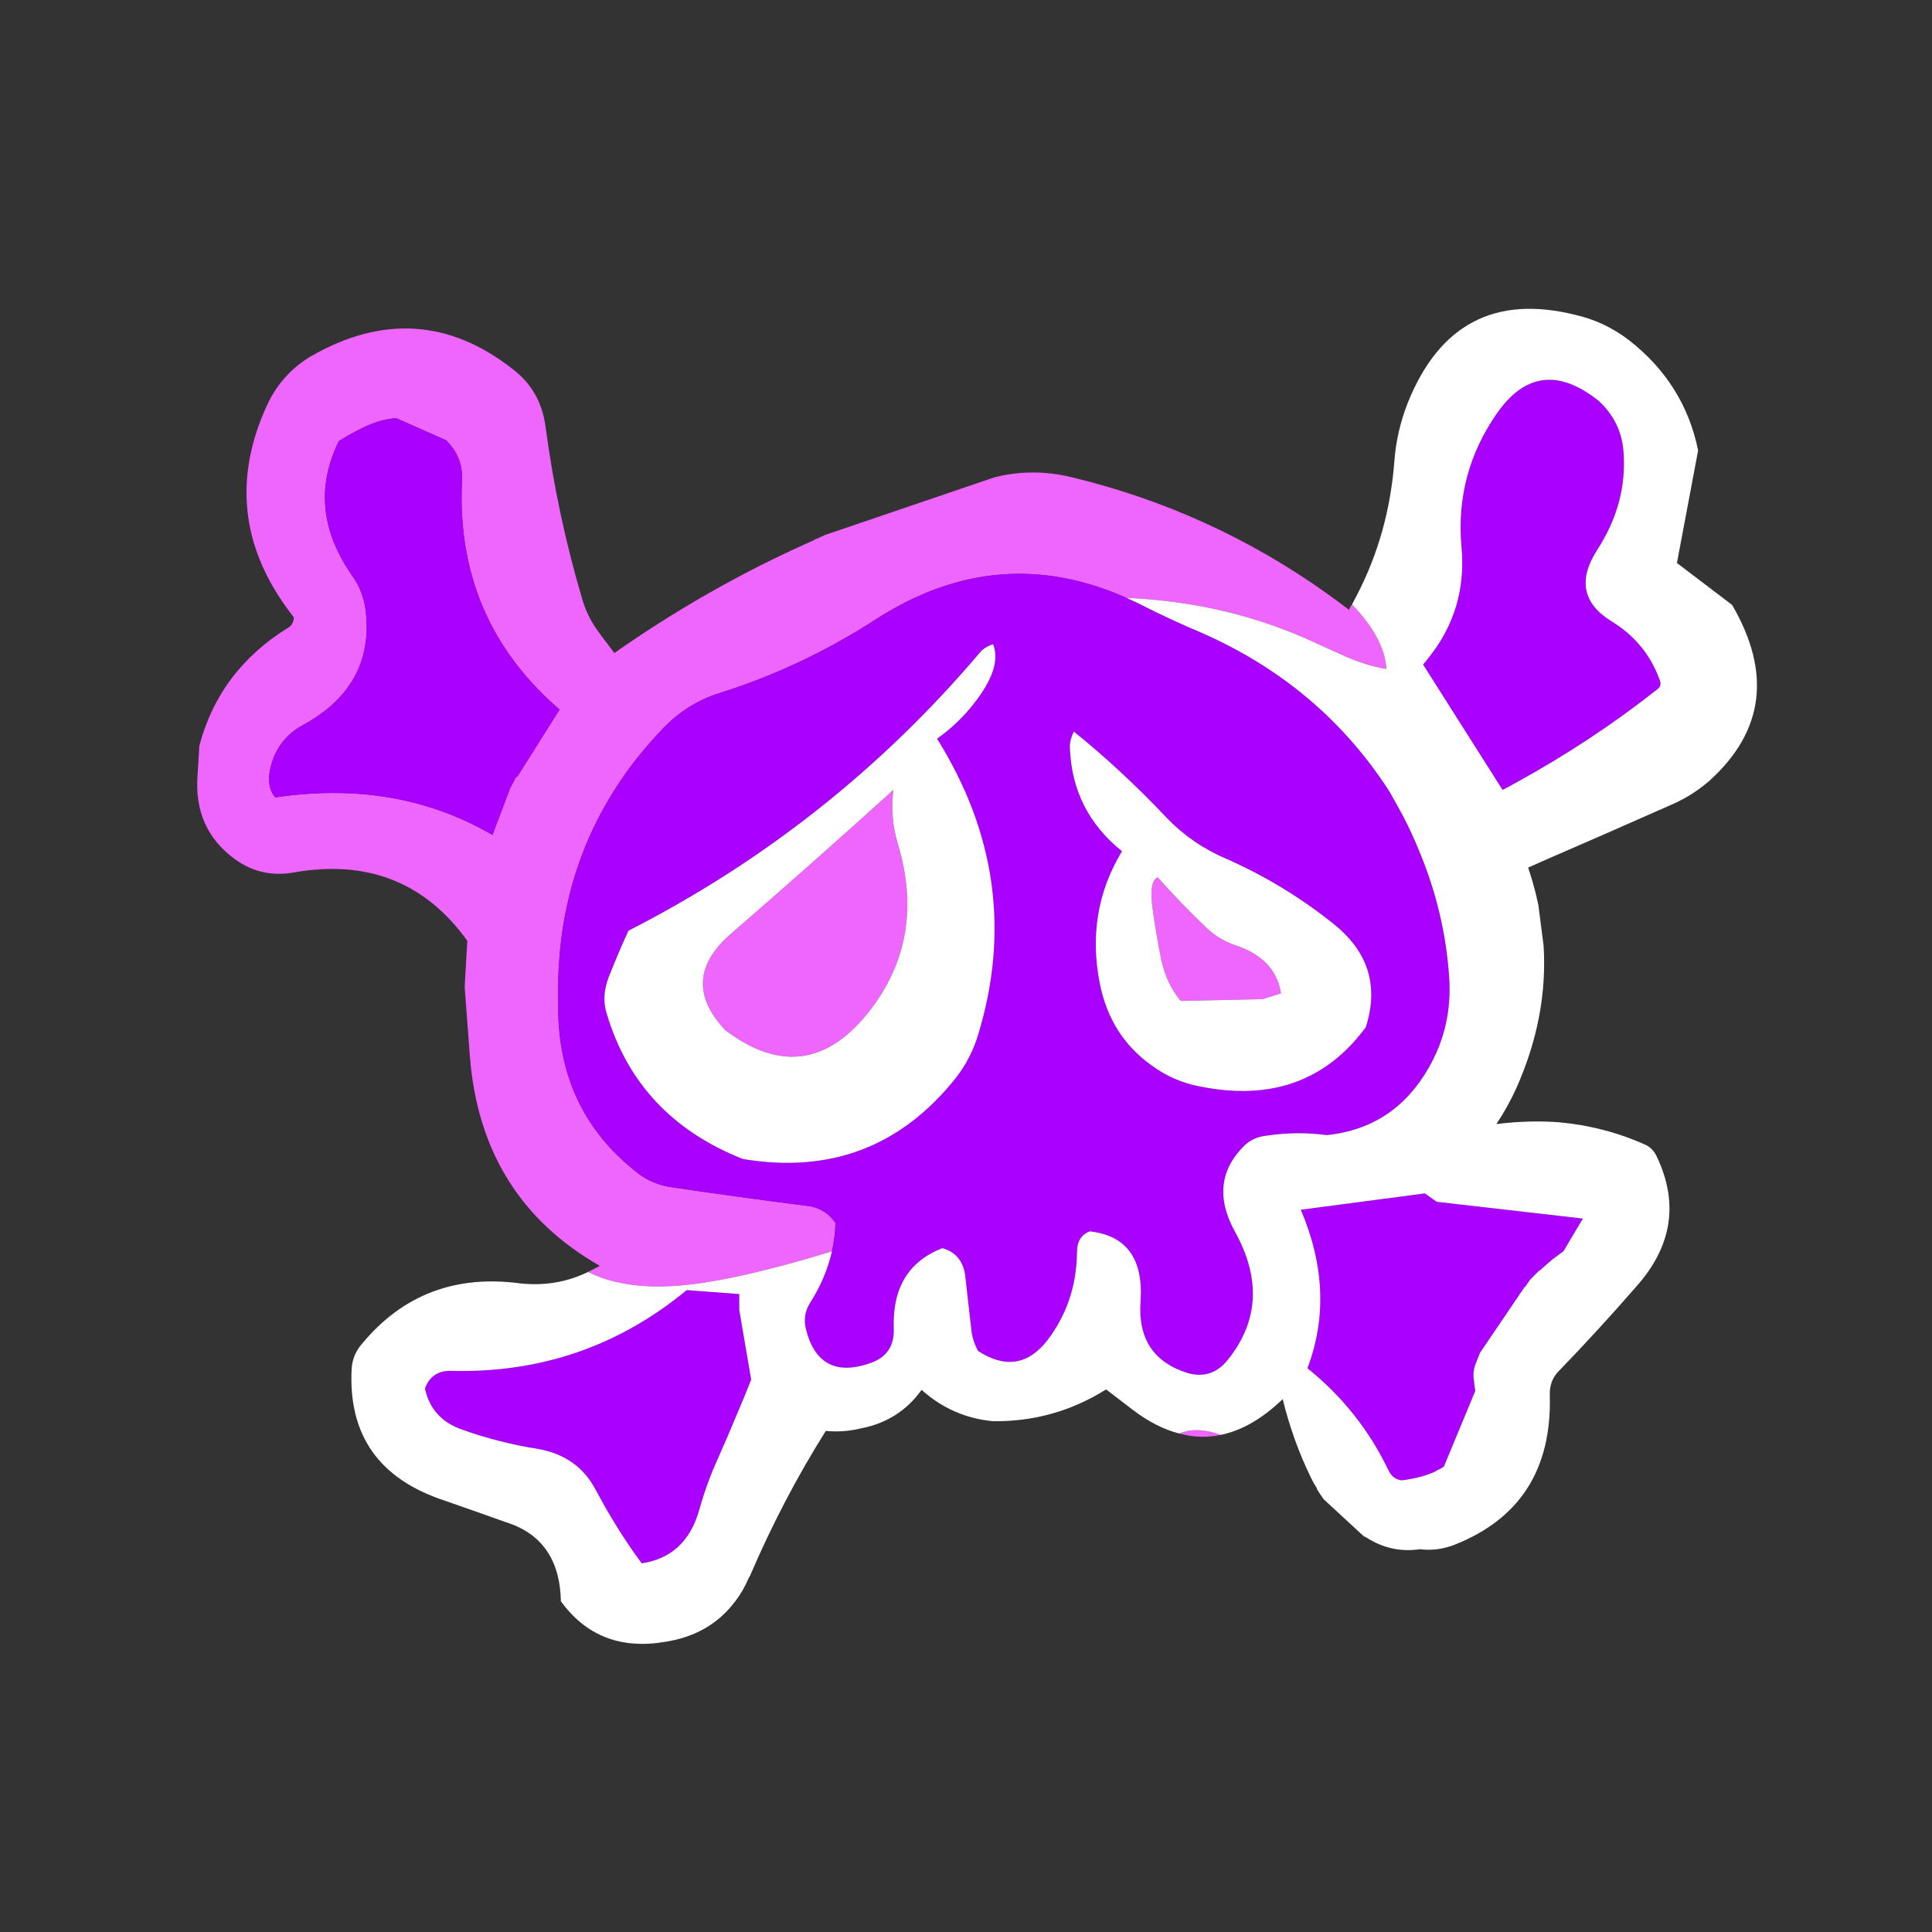 
<svg xmlns="http://www.w3.org/2000/svg" version="1.1" xmlns:xlink="http://www.w3.org/1999/xlink" preserveAspectRatio="none" x="0px" y="0px" width="100px" height="100px" viewBox="0 0 100 100">
<rect x="0" y="0" width="100" height="100" fill="#333333" stroke="none"/>
<defs>
<g id="Symbol_170_3_Layer0_0_FILL">
<path fill="#EF66FF" stroke="none" d="
M 111.15 127.9
Q 113.536 128.55 115.85 128.05 113.064 127.065 111.15 127.9
M 117.5 72.6
Q 115.7 72 114.3 70.7 111.35 67.9 108.7 64.9 107.7 65.3 108.1 68.35 108.5 71.35 109.1 74.25 109.7 77 111.3 78.9
L 120.55 78.7 122.65 78.05
Q 122.05 74.1 117.5 72.6
M 79.3 61.25
Q 78.35 58.15 78.75 55 69.65 63.25 60.35 71.3 54.35 76.5 59.7 82.2 69 89.25 76.2 79.85 82.4 71.7 79.3 61.25
M 125.8 38
Q 127.25 38.65 130.1 39.95 132.6 41 134.6 41.3 134.359 37.788 130.7 34 130.634 34.112 130.55 34.2
L 130.35 34.6
Q 129.125 33.661 127.85 32.75 114.711 23.391 99 19.6 94.55 18.5 90.2 19.6
L 70.95 26.15
Q 70.635 26.315 70.3 26.45
L 70.35 26.45 70.25 26.5
Q 70.088 26.562 69.9 26.6 69.863 26.658 69.8 26.7 64.78 28.91 59.95 31.55 53.372 35.137 47.15 39.5 46.388 38.452 45.6 37.45 45.588 37.4 45.55 37.35 44.2 35.65 43.55 33.5 40.7 23.95 39.35 13.8 38.8 9.75 35.65 7.35 24.95 -1.05 12.85 5.85 9.55 7.8 7.9 11.25 7.336 12.457 6.9 13.65 2.741 25.166 10.85 35.45 10.8 36.3 10.25 36.6 2.4 41.45 0.15 50 0.05 51.65 -0.05 53.25 -0.55 59.45 4.25 62.9 7.2 65 10.85 64.35 23.002 62.211 30.1 71.55 30.237 71.737 30.35 71.9 30.438 72.014 30.5 72.1
L 30.2 77.3
Q 30.5 81.3 30.8 85.3 32.1 101.25 45.5 108.9
L 44.85 109.25
Q 44.527 109.459 44.2 109.6 44.951 109.977 45.7 110.25 49.15 111.45 53.6 111.2 56.8 111.05 61.6 110 66.778 108.83 71.8 107.25 72.148 105.694 72.2 104.05 71.15 102.5 69.3 102.15 61.35 101.15 53.3 99.95 51.45 99.6 50 98.55 40.55 91.35 40.8 79 40.416 63.469 49.45 51.75 50.936 49.847 52.65 48.05 55.35 45.25 58.85 44.1 68.35 41.15 76.9 35.6 87.629 28.743 98.8 31.15 101.981 31.833 105.15 33.25 107.96 33.362 110.75 33.75 118.6 34.8 125.8 38
M 22.45 12.9
L 28.1 15.4
Q 28.368 15.671 28.6 15.95 30 17.65 29.9 19.9 29.849 20.899 29.85 21.85 29.849 36.345 40.95 45.9
L 36.1 53.6 36.15 53.3 35.35 54.8 33.35 60.1
Q 33.238 60.035 33.1 59.95 33.013 59.91 32.9 59.85 22.263 53.843 8.75 55.85 7.55 54.45 8.4 51.8 9.3 49.1 11.8 47.7 19.95 43.3 19 34.8 18.75 32.55 17.5 30.8 12.15 23.2 15.95 15.5 16.95 14.85 18.05 14.3 20.388 13.02 22.45 12.9 Z"/>

<path fill="#AA00FF" stroke="none" d="
M 113.65 37.2
Q 110.2 35.75 106.85 34.05 106.496 33.872 106.15 33.7 105.662 33.467 105.15 33.25 101.981 31.833 98.8 31.15 87.629 28.743 76.9 35.6 68.35 41.15 58.85 44.1 55.35 45.25 52.65 48.05 50.936 49.847 49.45 51.75 40.416 63.469 40.8 79 40.55 91.35 50 98.55 51.45 99.6 53.3 99.95 61.35 101.15 69.3 102.15 71.15 102.5 72.2 104.05 72.148 105.694 71.8 107.25 71.116 110.271 69.35 113.05 68.45 114.45 68.85 116.05 69.368 118.174 70.45 119.25 72.407 121.25 76.2 119.9 78.9 118.95 78.8 116 78.55 109.15 84.3 106.9 86.6 107.55 86.9 110.1 87.25 113.2 87.6 116.3 87.75 117.45 88.35 118.55 92.9 121.5 96.15 117.4 99.5 113.05 99.55 107.35 99.55 105.55 101 105 107.25 105.7 106.75 112.95 106.3 119.25 112.1 121.05 114.75 121.8 116.55 119.65 121.9 113.1 117.45 105.05 114.3 99.35 118.6 95.2 119.6 94.3 121.1 94.15 124.5 93.65 127.85 94.1 135.5 93.3 139.4 86.45 142.1 81.75 141.7 76.15 141.194 68.798 138.3 61.9 137.51 59.931 136.5 58 135.75 56.6 134.95 55.2 127.2 43.15 113.65 37.2
M 88.55 39.45
Q 89.1 38.8 90.05 38.5 91.1 41.15 87.85 45.25 86.1 47.5 83.7 49.2 93.7 65.2 88.35 82.75 87.55 85.4 85.85 87.6 76.55 99.3 61.7 96.8 49.7 92.05 46.25 80.2 45.7 78.35 46.5 76.25 47.55 73.55 48.75 70.95 71.85 59.15 88.55 39.45
M 109.8 58.25
Q 112.6 61.15 116.45 62.8 123.05 65.7 128.7 70.25 134.5 74.95 132.25 81.9 125.5 91 113.55 88.6 110.5 88.05 108 86.2 103.35 82.9 102.15 77 100.5 68.8 104.65 61.95 99 57.4 98.75 50.25 98.7 49.35 99.2 48.4 104.6 52.75 109.8 58.25
M 28.1 15.4
L 22.45 12.9
Q 20.388 13.02 18.05 14.3 16.95 14.85 15.95 15.5 12.15 23.2 17.5 30.8 18.75 32.55 19 34.8 19.95 43.3 11.8 47.7 9.3 49.1 8.4 51.8 7.55 54.45 8.75 55.85 22.263 53.843 32.9 59.85 33.013 59.91 33.1 59.95 33.238 60.035 33.35 60.1
L 35.35 54.8 36.15 53.3 36.1 53.6 40.95 45.9
Q 29.849 36.345 29.85 21.85 29.849 20.899 29.9 19.9 30 17.65 28.6 15.95 28.368 15.671 28.1 15.4
M 153.5 108.1
Q 154.074 107.668 154.65 107.25
L 156.85 103.55 140.3 101.65 138.95 100.7 124.9 102.55
Q 128.9 111.95 125.65 120.5 131.55 125.25 134.8 132 135.3 133.1 136.35 133.2 138.604 132.92 140.25 132.15
L 140.25 132.1
Q 140.721 131.916 141.1 131.65
L 144.65 123.1
Q 144.662 123.003 144.65 122.85 144.632 122.817 144.6 122.75 144.601 122.537 144.55 122.3 144.56 122.253 144.55 122.15 144.524 122.015 144.5 121.85 144.35 120.9 144.7 120 144.893 119.506 145.1 119 145.155 118.897 145.2 118.75
L 150.25 111.3 150.3 111.3 150.85 110.5
Q 151.359 109.972 151.9 109.45
L 151.95 109.45
Q 152.706 108.757 153.5 108.1
M 61.3 113.9
L 61.3 112.1 55.35 111.65
Q 43.8 121.2 28.65 120.8 26.45 120.75 25.7 122.8 26.45 126.25 29.9 127.45 34.1 128.95 38.55 129.65 43 130.45 45 134.2 47.392 138.697 50 142.25 50.131 142.44 50.25 142.6 55.25 141.85 56.75 136.6 57.6 133.55 58.85 130.8 60.011 128.188 61 125.8 61.894 123.713 62.65 121.8
L 61.3 113.9
M 165.35 43.55
Q 165.8 43.2 165.55 42.55 164 38.25 160 35.85 155.25 32.85 158.45 27.85 161.9 22.55 161.45 16.7 161.2 13.3 158.65 10.95 151.9 5.55 147.15 12.3 142.35 19.15 143.1 27.5 143.753 34.546 139.4 40 139.087 40.416 138.75 40.8
L 147.75 55
Q 148.452 54.652 149.15 54.25 157.806 49.521 165.35 43.55 Z"/>

<path fill="#FFFFFF" stroke="none" d="
M 116.45 62.8
Q 112.6 61.15 109.8 58.25 104.6 52.75 99.2 48.4 98.7 49.35 98.75 50.25 99 57.4 104.65 61.95 100.5 68.8 102.15 77 103.35 82.9 108 86.2 110.5 88.05 113.55 88.6 125.5 91 132.25 81.9 134.5 74.95 128.7 70.25 123.05 65.7 116.45 62.8
M 114.3 70.7
Q 115.7 72 117.5 72.6 122.05 74.1 122.65 78.05
L 120.55 78.7 111.3 78.9
Q 109.7 77 109.1 74.25 108.5 71.35 108.1 68.35 107.7 65.3 108.7 64.9 111.35 67.9 114.3 70.7
M 90.05 38.5
Q 89.1 38.8 88.55 39.45 71.85 59.15 48.75 70.95 47.55 73.55 46.5 76.25 45.7 78.35 46.25 80.2 49.7 92.05 61.7 96.8 76.55 99.3 85.85 87.6 87.55 85.4 88.35 82.75 93.7 65.2 83.7 49.2 86.1 47.5 87.85 45.25 91.1 41.15 90.05 38.5
M 78.75 55
Q 78.35 58.15 79.3 61.25 82.4 71.7 76.2 79.85 69 89.25 59.7 82.2 54.35 76.5 60.35 71.3 69.65 63.25 78.75 55
M 173.75 34.05
L 167.5 29.3 169.9 16.55
Q 168.35 8.95 162.05 4.05 159.3 1.95 156 1.2 142.35 -2.2 137 11.2 135.75 14.4 135.5 17.75 134.875 25.97 131.25 32.95 130.981 33.478 130.7 34 134.359 37.788 134.6 41.3 132.6 41 130.1 39.95 127.25 38.65 125.8 38 118.6 34.8 110.75 33.75 107.96 33.362 105.15 33.25 105.662 33.467 106.15 33.7 106.496 33.872 106.85 34.05 110.2 35.75 113.65 37.2 127.2 43.15 134.95 55.2 135.75 56.6 136.5 58 137.51 59.931 138.3 61.9 141.194 68.798 141.7 76.15 142.1 81.75 139.4 86.45 135.5 93.3 127.85 94.1 124.5 93.65 121.1 94.15 119.6 94.3 118.6 95.2 114.3 99.35 117.45 105.05 121.9 113.1 116.55 119.65 114.75 121.8 112.1 121.05 106.3 119.25 106.75 112.95 107.25 105.7 101 105 99.55 105.55 99.55 107.35 99.5 113.05 96.15 117.4 92.9 121.5 88.35 118.55 87.75 117.45 87.6 116.3 87.25 113.2 86.9 110.1 86.6 107.55 84.3 106.9 78.55 109.15 78.8 116 78.9 118.95 76.2 119.9 72.407 121.25 70.45 119.25 69.368 118.174 68.85 116.05 68.45 114.45 69.35 113.05 71.116 110.271 71.8 107.25 66.778 108.83 61.6 110 56.8 111.05 53.6 111.2 49.15 111.45 45.7 110.25 44.951 109.977 44.2 109.6 44.527 109.459 44.85 109.25 41.019 111.361 36.55 110.9 25.5 109.4 18.6 117.7 17.5 118.95 17.4 120.55 16.8 131.85 27.95 135.5 31.4 136.7 34.9 137.95 40.95 139.85 41.1 146.9 45.35 152.75 52.85 151.5 57.971 150.715 60.8 146.95
L 60.85 146.9
Q 61.758 145.706 62.4 144.2 62.468 144.122 62.5 144.05 66.2 135.4 71.1 127.6 73.1 127.8 75.15 127.3 79.45 126.45 81.95 122.95 85.4 126.05 90 126.5 96.95 126.6 102.85 122.9 104.35 124.05 105.85 125.2 108.528 127.239 111.15 127.9 113.064 127.065 115.85 128.05 119.416 127.308 122.85 124 124 128.7 126.05 132.9 126.371 133.563 126.75 134.15
L 126.7 134.15
Q 127.101 134.804 127.5 135.35
L 132.05 139.55
Q 132.153 139.583 132.2 139.6 132.459 139.768 132.7 139.9 135.35 141.45 138.4 141 140.35 141.25 142.3 140.5 153.45 136.1 153.1 123.55 153.05 122 154 120.95 158.55 116.25 162.9 111.25 168.95 104.45 165.25 96.6 164.8 95.6 163.95 95.2 159.319 93.122 154.2 92.65 150.747 92.383 147.05 92.85 148.35 90.9 149.3 88.8 152.897 80.764 152.4 72.65
L 151.8 68
Q 151.701 67.589 151.6 67.15
L 151.6 67.1
Q 151.205 65.466 150.65 63.8
L 152 63.2
Q 152.058 63.186 152.1 63.15 159.537 59.933 167.05 56.6 169.3 55.6 171.2 53.95 180.45 45.55 173.75 34.05
M 165.55 42.55
Q 165.8 43.2 165.35 43.55 157.806 49.521 149.15 54.25 148.452 54.652 147.75 55
L 138.75 40.8
Q 139.087 40.416 139.4 40 143.753 34.546 143.1 27.5 142.35 19.15 147.15 12.3 151.9 5.55 158.65 10.95 161.2 13.3 161.45 16.7 161.9 22.55 158.45 27.85 155.25 32.85 160 35.85 164 38.25 165.55 42.55
M 61.3 112.1
L 61.3 113.9 62.65 121.8
Q 61.894 123.713 61 125.8 60.011 128.188 58.85 130.8 57.6 133.55 56.75 136.6 55.25 141.85 50.25 142.6 50.131 142.44 50 142.25 47.392 138.697 45 134.2 43 130.45 38.55 129.65 34.1 128.95 29.9 127.45 26.45 126.25 25.7 122.8 26.45 120.75 28.65 120.8 43.8 121.2 55.35 111.65
L 61.3 112.1
M 154.65 107.25
Q 154.074 107.668 153.5 108.1 152.706 108.757 151.95 109.45
L 151.9 109.45
Q 151.359 109.972 150.85 110.5
L 150.3 111.3 150.25 111.3 145.2 118.75
Q 145.155 118.897 145.1 119 144.893 119.506 144.7 120 144.35 120.9 144.5 121.85 144.524 122.015 144.55 122.15 144.56 122.253 144.55 122.3 144.601 122.537 144.6 122.75 144.632 122.817 144.65 122.85 144.662 123.003 144.65 123.1
L 141.1 131.65
Q 140.721 131.916 140.25 132.1
L 140.25 132.15
Q 138.604 132.92 136.35 133.2 135.3 133.1 134.8 132 131.55 125.25 125.65 120.5 128.9 111.95 124.9 102.55
L 138.95 100.7 140.3 101.65 156.85 103.55 154.65 107.25 Z"/>
</g>
</defs>

<g transform="matrix( 0.457, 0, 0, 0.457, 10.25,15.75) ">
<g transform="matrix( 1, 0, 0, 1, 0,0) ">
<use xlink:href="#Symbol_170_3_Layer0_0_FILL"/>
</g>
</g>
</svg>
